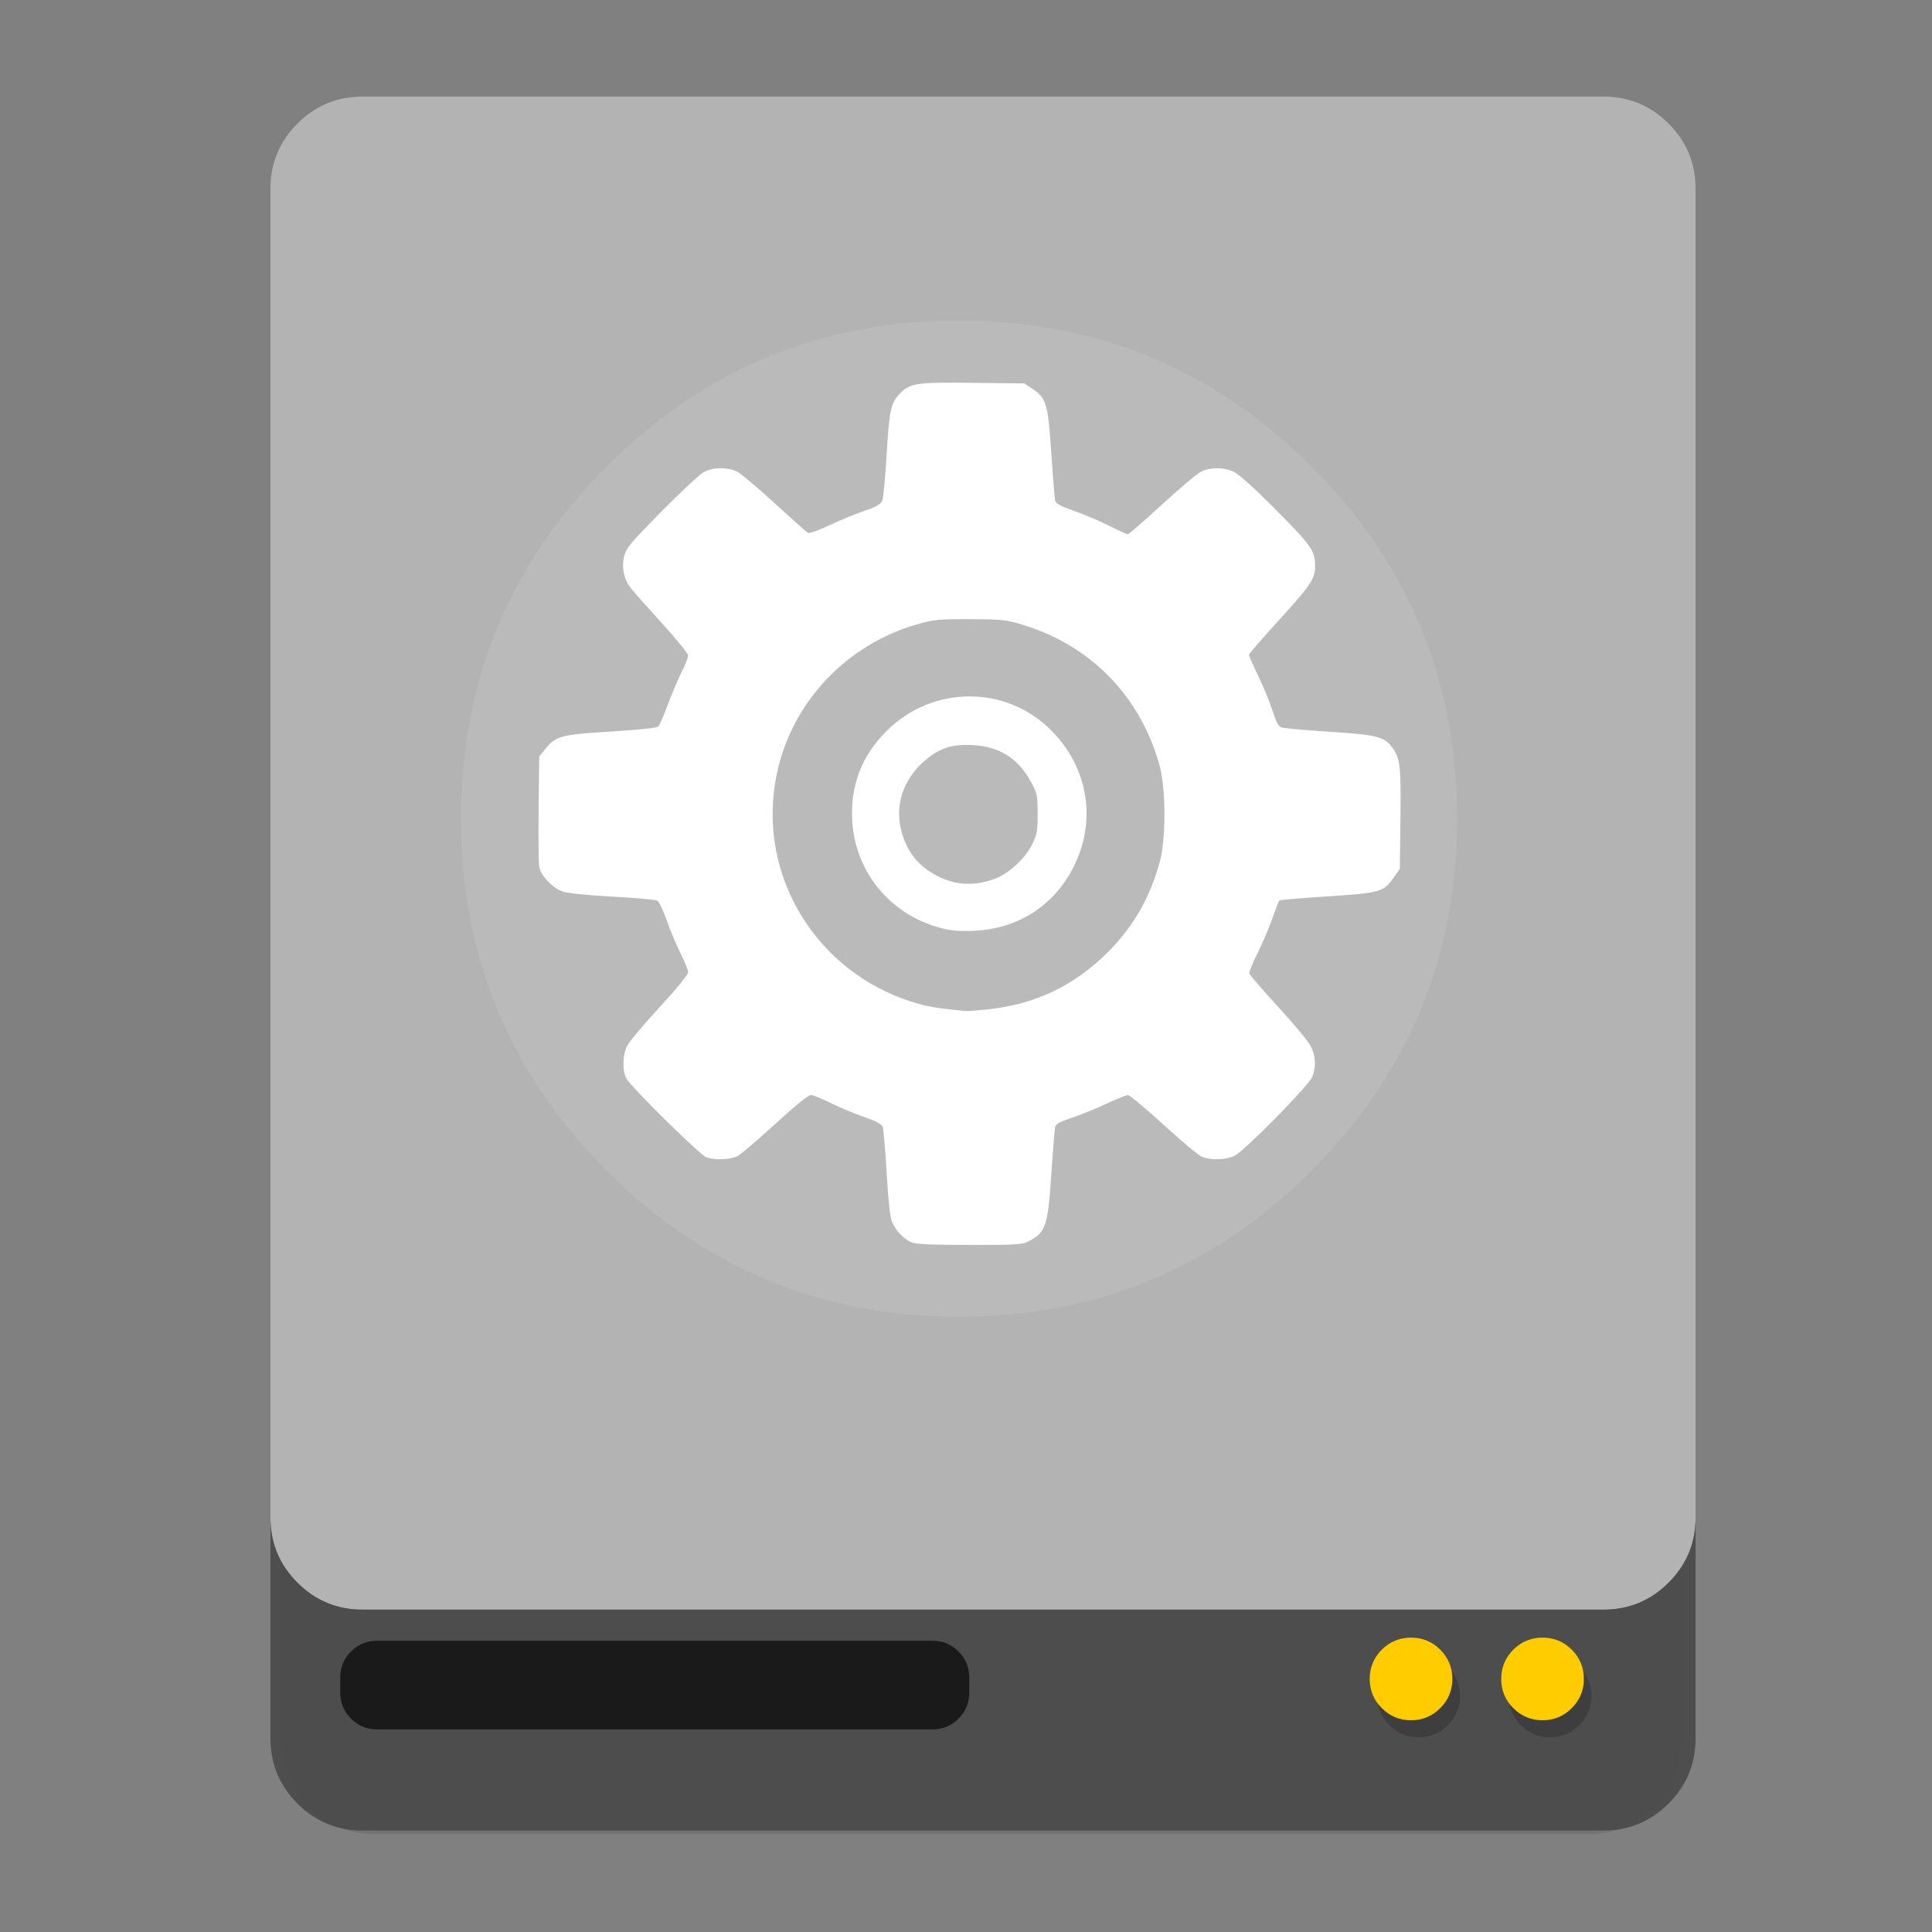 <?xml version="1.0" encoding="UTF-8" standalone="no"?>
<!-- Created with Inkscape (http://www.inkscape.org/) -->

<svg
   xmlns:dc="http://purl.org/dc/elements/1.1/"
   xmlns:cc="http://creativecommons.org/ns#"
   xmlns:rdf="http://www.w3.org/1999/02/22-rdf-syntax-ns#"
   xmlns:svg="http://www.w3.org/2000/svg"
   xmlns="http://www.w3.org/2000/svg"
   xmlns:sodipodi="http://sodipodi.sourceforge.net/DTD/sodipodi-0.dtd"
   xmlns:inkscape="http://www.inkscape.org/namespaces/inkscape"
   id="svg2"
   version="1.1"
   inkscape:version="0.48.5 r10040"
   width="500"
   height="500"
   sodipodi:docname="palimpsest.svg">
  <rect width="100%" height="100%" fill="#808080" stroke="none"/>
  <defs
     id="defs6" />
  <sodipodi:namedview
     pagecolor="#ffffff"
     bordercolor="#666666"
     borderopacity="1"
     objecttolerance="10"
     gridtolerance="10"
     guidetolerance="10"
     inkscape:pageopacity="0"
     inkscape:pageshadow="2"
     inkscape:window-width="1366"
     inkscape:window-height="716"
     id="namedview4"
     showgrid="false"
     inkscape:zoom="0.546"
     inkscape:cx="-199.87296"
     inkscape:cy="95.156741"
     inkscape:window-x="0"
     inkscape:window-y="0"
     inkscape:window-maximized="1"
     inkscape:current-layer="svg2" />
  <g
     id="Calque.__202"
     transform="matrix(0.467,0,0,0.476,5.631,-2.823)">
    <g
       id="shape">
      <path
         id="path"
         d="M 919.15,109.8 Q 918.7,89.9 904.5,75.7 C 894.75,65.95 882.95,61.05 869.15,61.05 l -674.2,0 c -13.8,0 -25.6,4.9 -35.35,14.65 -9.45,9.45 -14.35,20.85 -14.65,34.1 l 0,843.25 c 0,13.8 4.9,25.6 14.65,35.35 9.75,9.75 21.55,14.65 35.35,14.65 l 674.2,0 c 13.8,0 25.6,-4.9 35.35,-14.65 9.75,-9.75 14.65,-21.55 14.65,-35.35 l 0,-843.25 z"
         inkscape:connector-curvature="0"
         style="fill:#000000;fill-opacity:0.098" />
    </g>
  </g>
  <path
     id="path1"
     d="m 431.827,31.979 c -4.645,-4.645 -10.266,-6.979 -16.84,-6.979 l -321.169,0 c -6.574,0 -12.195,2.334 -16.84,6.979 -4.502,4.502 -6.836,9.932 -6.979,16.244 l 0,-0.012 0,345.166 q 0.218,9.46 6.979,16.22 c 4.645,4.645 10.266,6.979 16.84,6.979 l 321.169,0 c 6.574,0 12.195,-2.334 16.84,-6.979 4.502,-4.502 6.836,-9.909 6.979,-16.22 l 0,-345.166 0,0.012 c -0.143,-6.312 -2.477,-11.743 -6.979,-16.244 z"
     inkscape:connector-curvature="0"
     style="fill:#b3b3b3;fill-opacity:1" />
  <path
     id="path2"
     d="M 76.979,409.597 Q 70.218,402.837 70,393.377 l 0,56.545 c 0,6.574 2.334,12.195 6.979,16.84 4.645,4.645 10.266,6.979 16.84,6.979 l 321.169,0 c 6.574,0 12.195,-2.334 16.84,-6.979 4.645,-4.645 6.979,-10.266 6.979,-16.84 l 0,-56.545 c -0.143,6.312 -2.477,11.719 -6.979,16.22 -4.645,4.645 -10.266,6.979 -16.84,6.979 l -321.169,0 c -6.574,0 -12.195,-2.334 -16.84,-6.979 z"
     inkscape:connector-curvature="0"
     style="fill:#4d4d4d;fill-opacity:0.988" />
  <g
     transform="matrix(0.476,0,0,0.476,4.277,-2.823)"
     id="Calque.__204"
     style="fill:#1a1a1a">
    <g
       id="Symbole.__2026_1"
       overflow="visible"
       style="fill:#1a1a1a;overflow:visible">
      <g
         id="Calque.__208"
         style="fill:#1a1a1a">
        <g
           id="shape17"
           style="fill:#1a1a1a">
          <path
             inkscape:connector-curvature="0"
             id="path11"
             d="m 518,918 q 0,-8.3 -5.85,-14.15 C 508.25,899.95 503.55,898 498,898 l -302,0 c -5.55,0 -10.25,1.95 -14.15,5.85 -3.9,3.9 -5.85,8.6 -5.85,14.15 l 0,8.2 c 0,5.55 1.95,10.25 5.85,14.15 3.9,3.9 8.6,5.85 14.15,5.85 l 302,0 c 5.55,0 10.25,-1.95 14.15,-5.85 3.9,-3.9 5.85,-8.6 5.85,-14.15 l 0,-8.2 z"
             style="fill:#1a1a1a;fill-opacity:1" />
        </g>
      </g>
    </g>
  </g>
  <g
     transform="matrix(0.476,0,0,0.476,4.277,-2.823)"
     id="Calque.__205">
    <g
       id="shape6">
      <path
         style="fill:#000000;fill-opacity:0.2"
         inkscape:connector-curvature="0"
         id="path3"
         d="M 849.65,912.15 Q 843.1,905.6 833.8,905.6 c -6.2,0 -11.5,2.2 -15.9,6.55 -4.35,4.4 -6.55,9.7 -6.55,15.9 0,6.2 2.2,11.5 6.55,15.85 4.4,4.4 9.7,6.6 15.9,6.6 6.2,0 11.5,-2.2 15.85,-6.6 4.4,-4.35 6.6,-9.65 6.6,-15.85 0,-6.2 -2.2,-11.5 -6.6,-15.9 z m -64.85,15.9 c 0,-6.2 -2.2,-11.5 -6.6,-15.9 -4.35,-4.35 -9.65,-6.55 -15.85,-6.55 -6.2,0 -11.5,2.2 -15.9,6.55 -4.35,4.4 -6.55,9.7 -6.55,15.9 0,6.2 2.2,11.5 6.55,15.85 4.4,4.4 9.7,6.6 15.9,6.6 6.2,0 11.5,-2.2 15.85,-6.6 4.4,-4.35 6.6,-9.65 6.6,-15.85 z" />
    </g>
  </g>
  <path
     id="path6"
     d="m 339.355,303.007 q 37.752,-37.752 37.752,-91.153 c 0,-35.609 -12.576,-65.977 -37.752,-91.153 -25.176,-25.176 -55.545,-37.752 -91.153,-37.752 -35.609,0 -65.977,12.576 -91.153,37.752 -25.176,25.176 -37.752,55.545 -37.752,91.153 0,35.609 12.576,65.977 37.752,91.153 25.176,25.176 55.545,37.752 91.153,37.752 35.609,0 65.977,-12.576 91.153,-37.752 z"
     inkscape:connector-curvature="0"
     style="fill:#ffffff;fill-opacity:0.098" />
  <path
     id="path7"
     d="m 399.211,445.203 c 2.954,0 5.478,-1.048 7.55,-3.144 2.096,-2.072 3.144,-4.597 3.144,-7.55 0,-2.953 -1.048,-5.478 -3.144,-7.574 -2.072,-2.072 -4.597,-3.12 -7.55,-3.12 -2.953,0 -5.478,1.048 -7.574,3.12 -2.072,2.096 -3.12,4.621 -3.12,7.574 0,2.953 1.048,5.478 3.12,7.55 2.096,2.096 4.621,3.144 7.574,3.144 z m -23.342,-10.694 c 0,-2.953 -1.048,-5.478 -3.144,-7.574 -2.072,-2.072 -4.597,-3.12 -7.55,-3.12 -2.953,0 -5.478,1.048 -7.574,3.12 -2.072,2.096 -3.12,4.621 -3.12,7.574 0,2.953 1.048,5.478 3.12,7.55 2.096,2.096 4.621,3.144 7.574,3.144 2.954,0 5.478,-1.048 7.55,-3.144 2.096,-2.072 3.144,-4.597 3.144,-7.55 z"
     inkscape:connector-curvature="0"
     style="fill:#ffcc00;fill-opacity:1" />
  <path
     inkscape:connector-curvature="0"
     id="path2986"
     d="m 235.793,321.488 c -1.956,-0.873 -4.037,-3.108 -4.966,-5.333 -0.479,-1.147 -0.956,-5.554 -1.365,-12.597 -0.346,-5.959 -0.801,-11.309 -1.012,-11.89 -0.28,-0.77 -1.647,-1.497 -5.054,-2.687 -2.569,-0.897 -6.438,-2.519 -8.597,-3.605 -2.159,-1.086 -4.397,-1.974 -4.972,-1.974 -0.645,0 -4.173,2.869 -9.207,7.487 -4.489,4.118 -8.888,7.859 -9.774,8.314 -1.826,0.936 -5.933,1.089 -8.055,0.299 -1.687,-0.628 -19.529,-18.21 -20.673,-20.372 -1.135,-2.144 -1.013,-6.154 0.26,-8.583 0.579,-1.106 4.353,-5.588 8.386,-9.959 4.341,-4.706 7.333,-8.359 7.333,-8.955 0,-0.554 -0.888,-2.773 -1.974,-4.933 -1.086,-2.159 -2.705,-6.018 -3.597,-8.575 -0.893,-2.557 -1.989,-4.838 -2.435,-5.069 -0.446,-0.231 -5.687,-0.69 -11.646,-1.018 -6.93,-0.382 -11.594,-0.869 -12.943,-1.353 -2.571,-0.921 -5.534,-4.074 -5.953,-6.335 -0.17,-0.917 -0.239,-7.713 -0.154,-15.101 l 0.154,-13.434 1.544,-1.935 c 2.729,-3.42 4.011,-3.764 17.044,-4.565 7.377,-0.454 11.861,-0.934 12.233,-1.311 0.323,-0.327 1.429,-2.862 2.456,-5.633 1.028,-2.771 2.634,-6.564 3.569,-8.428 0.935,-1.864 1.701,-3.798 1.701,-4.299 0,-0.501 -3.085,-4.295 -6.857,-8.431 -3.771,-4.136 -7.378,-8.211 -8.016,-9.054 -1.793,-2.372 -2.4,-5.309 -1.69,-8.187 0.536,-2.173 1.517,-3.351 9.713,-11.658 5.014,-5.082 9.959,-9.674 10.987,-10.204 2.386,-1.229 6.18,-1.246 8.549,-0.038 0.998,0.509 5.374,4.193 9.726,8.188 4.352,3.995 8.207,7.431 8.567,7.636 0.38,0.216 2.724,-0.608 5.576,-1.959 2.707,-1.282 6.756,-2.95 8.999,-3.706 3.041,-1.025 4.221,-1.68 4.641,-2.576 0.31,-0.661 0.841,-6.077 1.18,-12.035 0.653,-11.459 1.045,-13.271 3.408,-15.738 2.628,-2.744 4.14,-2.969 18.832,-2.805 l 13.382,0.15 2.093,1.386 c 3.602,2.385 4.038,3.868 4.886,16.618 0.411,6.172 0.859,11.702 0.996,12.29 0.193,0.827 1.296,1.434 4.881,2.686 2.548,0.89 6.628,2.62 9.067,3.845 2.439,1.225 4.63,2.227 4.869,2.227 0.239,0 4.155,-3.415 8.702,-7.589 4.547,-4.174 9.109,-8.029 10.138,-8.566 2.431,-1.271 6.049,-1.259 8.707,0.028 1.262,0.611 5.55,4.513 10.935,9.952 9.244,9.336 9.972,10.404 9.98,14.632 0.005,2.99 -1.326,4.952 -9.273,13.665 -4.321,4.737 -7.856,8.814 -7.856,9.06 0,0.245 1.128,2.797 2.506,5.671 1.378,2.873 3.022,6.897 3.653,8.942 0.784,2.54 1.466,3.854 2.155,4.146 0.554,0.235 6.126,0.748 12.381,1.138 12.413,0.775 14.413,1.286 16.494,4.213 1.968,2.767 2.196,4.841 2.026,18.362 l -0.163,12.933 -1.519,2.159 c -2.712,3.856 -3.397,4.054 -17.168,4.952 -6.729,0.439 -12.353,0.916 -12.497,1.061 -0.144,0.144 -0.98,2.295 -1.856,4.779 -0.877,2.484 -2.601,6.522 -3.831,8.972 -1.23,2.45 -2.168,4.757 -2.083,5.127 0.085,0.369 3.442,4.256 7.461,8.637 4.019,4.381 7.817,8.972 8.44,10.202 1.325,2.612 1.447,5.378 0.355,7.993 -0.964,2.307 -17.327,18.94 -19.987,20.316 -2.224,1.151 -6.275,1.274 -8.603,0.263 -0.892,-0.388 -5.363,-4.128 -9.936,-8.312 -4.573,-4.184 -8.678,-7.608 -9.123,-7.61 -0.445,-0.001 -3.02,1.031 -5.724,2.295 -2.704,1.264 -6.71,2.888 -8.903,3.611 -3.031,0.999 -4.046,1.565 -4.232,2.364 -0.135,0.578 -0.581,6.1 -0.991,12.272 -0.903,13.575 -1.422,15.046 -6.149,17.44 -1.371,0.694 -3.639,0.814 -15.117,0.797 -10.158,-0.015 -13.879,-0.187 -15.016,-0.694 z m 19.904,-60.273 c 12.182,-1.277 22.36,-6.135 31.025,-14.81 6.604,-6.612 10.866,-14.03 13.432,-23.383 1.609,-5.863 1.599,-18.81 -0.018,-24.745 -4.908,-18.01 -17.801,-31.271 -35.62,-36.636 -4.152,-1.25 -5.28,-1.369 -13.353,-1.404 -7.733,-0.034 -9.345,0.105 -13.101,1.131 -18.754,5.12 -33.098,20.189 -37.017,38.891 -3.521,16.802 1.627,33.952 13.894,46.279 6.423,6.455 14.756,11.191 23.785,13.517 2.575,0.663 6.228,1.175 11.432,1.6 0.416,0.034 2.91,-0.164 5.543,-0.44 z m -12.496,-21.126 c -12.849,-3.485 -21.841,-14.42 -22.637,-27.528 -0.557,-9.165 2.393,-16.92 8.901,-23.402 11.853,-11.806 30.78,-11.917 42.482,-0.248 9.639,9.611 11.952,23.279 5.969,35.278 -5.096,10.219 -14.483,16.25 -25.997,16.701 -3.92,0.154 -5.859,-0.024 -8.718,-0.8 z m 14.375,-12.707 c 3.549,-1.328 7.782,-5.262 9.562,-8.888 1.256,-2.558 1.408,-3.41 1.408,-7.906 9e-5,-4.783 -0.088,-5.201 -1.727,-8.224 -3.309,-6.103 -8.218,-9.195 -15.154,-9.545 -5.571,-0.281 -8.906,0.899 -12.928,4.575 -5.099,4.66 -7.128,11.139 -5.49,17.532 1.418,5.533 4.421,9.29 9.472,11.85 4.713,2.388 9.564,2.586 14.856,0.606 z"
     style="fill:#ffffff" />
</svg>
